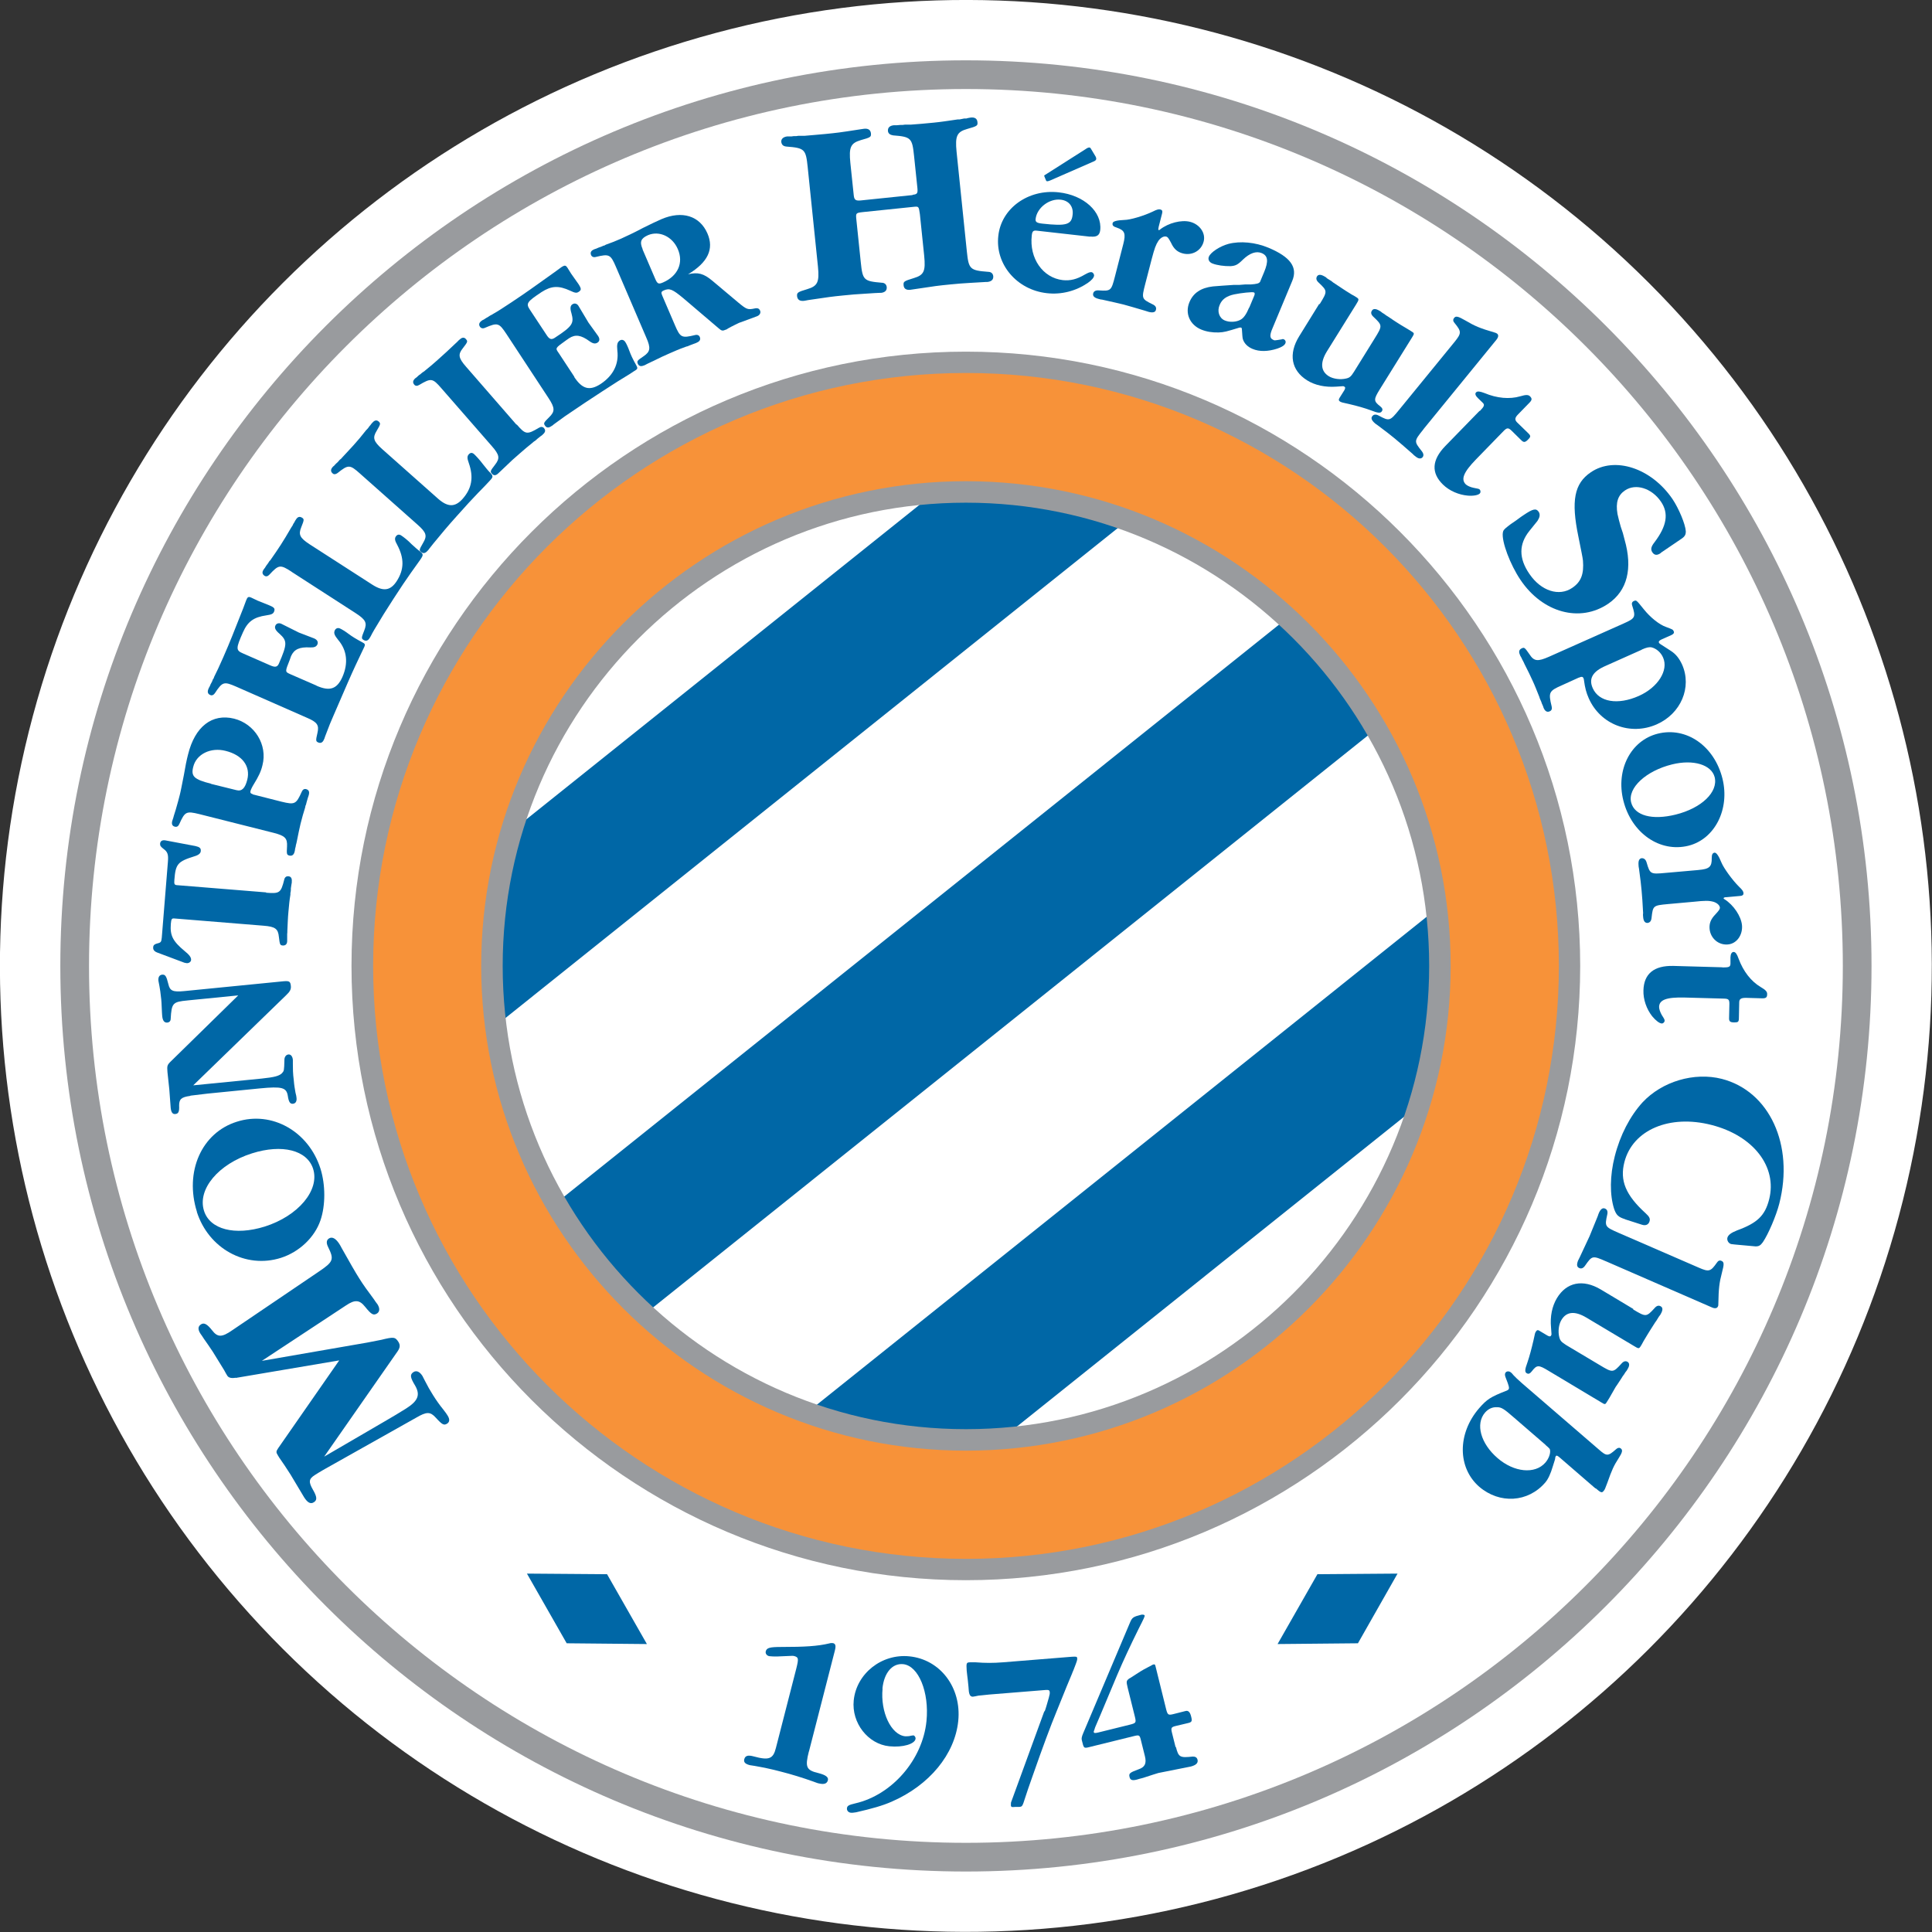 <?xml version="1.0" encoding="UTF-8"?>
<svg id="Calque_2" data-name="Calque 2" xmlns="http://www.w3.org/2000/svg" viewBox="0 0 125.87 125.87">
  <rect x="0" y="0" width="125.87" height="125.87" fill="#333333" stroke="none"/>
  <defs>
    <style>
      .cls-1 {
        fill: #0067a6;
      }

      .cls-1, .cls-2, .cls-3, .cls-4 {
        stroke-width: 0px;
      }

      .cls-2 {
        fill: #999b9e;
      }

      .cls-3 {
        fill: #fff;
      }

      .cls-4 {
        fill: #f79239;
      }
    </style>
  </defs>
  <g id="Calque_1-2" data-name="Calque 1">
    <g>
      <circle class="cls-3" cx="62.93" cy="62.93" r="62.93" transform="translate(-26.07 62.93) rotate(-45)"/>
      <g id="layer1">
        <g id="g3029">
          <path id="path1621" class="cls-3" d="M93.78,62.93c0,17.05-13.83,30.88-30.88,30.88s-30.88-13.83-30.88-30.88,13.83-30.88,30.88-30.88,30.88,13.83,30.88,30.88"/>
          <path id="path1623" class="cls-2" d="M31.31,62.93c0,17.41,14.17,31.58,31.59,31.58s31.57-14.17,31.57-31.58-14.16-31.58-31.57-31.58-31.59,14.17-31.59,31.58ZM32.72,62.93c0-16.64,13.54-30.18,30.18-30.18s30.18,13.54,30.18,30.18-13.54,30.18-30.18,30.18-30.18-13.54-30.18-30.18"/>
          <path id="path1625" class="cls-2" d="M3.93,62.93c0,32.53,26.46,59,59,59s59-26.47,59-59S95.46,3.93,62.93,3.93,3.93,30.4,3.93,62.93"/>
          <path id="path1627" class="cls-3" d="M5.8,62.93C5.8,31.43,31.43,5.8,62.93,5.8s57.13,25.63,57.13,57.13-25.63,57.13-57.13,57.13S5.8,94.44,5.8,62.93"/>
          <path id="path1629" class="cls-1" d="M49.34,93.75l13.62,2.67,31.34-25.08,1.27-14.59-46.24,37"/>
          <path id="path1631" class="cls-3" d="M95.17,56.23l-47.38,37.91,15.35,3.01,31.81-25.46,1.44-16.45-1.23.99h0ZM94.78,58.26c-.21,2.44-1.07,12.25-1.11,12.74-.44.35-30.4,24.32-30.88,24.71-.53-.1-9.67-1.89-11.9-2.33,2.1-1.68,41.62-33.3,43.88-35.11"/>
          <path id="path1633" class="cls-1" d="M93.79,45.03l-55.1,44.09-6.62-8.27,55.1-44.09,6.62,8.27"/>
          <path id="path1635" class="cls-3" d="M86.75,36.23l-55.62,44.51,7.46,9.32,56.15-44.93-7.46-9.32-.53.42h0ZM87.07,37.7c.68.86,5.09,6.37,5.78,7.23-1.02.81-53.02,42.43-54.05,43.25-.68-.86-5.09-6.37-5.78-7.23,1.02-.81,53.03-42.43,54.05-43.25"/>
          <path id="path1637" class="cls-1" d="M77.54,31.49c-4.6-1.79-9.02-3-12.27-3.75l-37.39,29.92.87.86v12.02l48.79-39.04"/>
          <path id="path1639" class="cls-3" d="M64.85,27.21l-37.98,30.39s.96.96,1.2,1.19v13.15l50.8-40.65-1.09-.42c-4.79-1.86-9.36-3.09-12.36-3.78l-.32-.08-.25.2h0ZM65.43,28.47c2.71.64,6.61,1.7,10.76,3.24-1.74,1.39-44.73,35.79-46.78,37.43v-10.9l-.53-.53c1.13-.9,36.05-28.84,36.55-29.24"/>
          <path id="path1641" class="cls-4" d="M24.14,62.93c0,21.39,17.4,38.79,38.79,38.79s38.78-17.4,38.78-38.79-17.4-38.79-38.78-38.79S24.14,41.54,24.14,62.93ZM32.56,62.93c0-16.75,13.62-30.38,30.38-30.38s30.38,13.62,30.38,30.38-13.63,30.38-30.38,30.38-30.38-13.62-30.38-30.38"/>
          <path id="path1643" class="cls-2" d="M31.35,62.93c0,17.41,14.17,31.58,31.58,31.58s31.58-14.17,31.58-31.58-14.17-31.58-31.58-31.58-31.58,14.17-31.58,31.58ZM32.75,62.93c0-16.64,13.54-30.18,30.18-30.18s30.18,13.54,30.18,30.18-13.54,30.18-30.18,30.18-30.18-13.54-30.18-30.18"/>
          <path id="path1645" class="cls-2" d="M22.9,62.93c0,22.07,17.96,40.02,40.03,40.02s40.02-17.96,40.02-40.02-17.96-40.02-40.02-40.02S22.9,40.86,22.9,62.93ZM24.31,62.93c0-21.3,17.32-38.63,38.63-38.63s38.62,17.33,38.62,38.63-17.32,38.63-38.62,38.63-38.63-17.33-38.63-38.63"/>
          <path id="path1647" class="cls-1" d="M15.35,89.76q-.41.07-.54-.13c-.03-.05-.14-.23-.21-.37-.3-.49-.48-.78-.74-1.2-.17-.25-.4-.6-.57-.83-.08-.14-.2-.29-.23-.34-.18-.28-.17-.48.04-.61.2-.13.41,0,.71.38.36.47.63.49,1.33,0l5.61-3.8c.98-.66,1.03-.8.62-1.63-.12-.25-.11-.44.07-.55.2-.12.43,0,.66.35.02.03.11.18.17.3.51.91.9,1.59,1.13,1.95.24.39.58.86.94,1.34.09.14.2.29.25.35.17.27.15.48-.02.6-.24.15-.37.08-.79-.44-.36-.45-.66-.47-1.24-.08l-5.48,3.61,6.86-1.19c.3-.06.6-.12.92-.18.81-.2.91-.19,1.12.14.12.2.11.36-.05.6l-4.79,6.87,4.05-2.36c.37-.21.83-.49,1.28-.77.79-.5.94-.89.6-1.49-.34-.56-.35-.73-.11-.89.19-.12.4-.03.58.25.03.05.11.21.18.35.14.28.32.6.51.9.22.35.44.66.67.94.12.15.24.32.28.39.15.24.14.42-.03.53-.21.13-.32.07-.73-.38-.37-.41-.6-.41-1.3,0l-5.87,3.3c-.15.08-.29.17-.48.28l-.24.15c-.39.25-.42.44-.12.96.27.47.28.67.06.81-.21.14-.41.03-.63-.31l-.89-1.49c-.19-.31-.59-.9-.74-1.11l-.09-.15c-.12-.19-.12-.25.03-.47l3.97-5.71-6.73,1.14"/>
          <path id="path1649" class="cls-1" d="M13.29,78.88c-.44-1.4.94-3.05,3.13-3.74,1.96-.62,3.59-.21,3.98,1.01.44,1.39-.97,3.07-3.15,3.76-1.95.61-3.58.19-3.96-1.03ZM12.82,78.94c.76,2.4,3.18,3.74,5.48,3.01,1.19-.38,2.2-1.33,2.58-2.45.33-.97.33-2.3,0-3.36-.77-2.43-3.17-3.79-5.45-3.06-2.3.72-3.42,3.26-2.6,5.87"/>
          <path id="path1651" class="cls-1" d="M12.21,65.18c-.96.09-1.03.17-1.09,1.2,0,.14-.09.23-.22.24-.19.02-.3-.12-.33-.41,0-.05-.02-.17-.02-.28-.02-.47-.03-.77-.07-1.03-.02-.19-.05-.44-.09-.64-.03-.15-.06-.3-.07-.37-.02-.24.07-.37.24-.39.21-.02.28.09.41.62.1.44.3.52,1.03.45l6.47-.64c.37-.03.45,0,.48.31.02.21-.05.36-.33.62l-6.03,5.85,4.45-.44c.86-.09,1.14-.17,1.33-.35.14-.16.14-.15.16-.88,0-.18.11-.33.26-.34.15-.02.27.12.29.35,0,.05,0,.16,0,.25,0,.33,0,.62.06,1.08.02.28.07.58.11.8.04.14.07.3.07.36.02.21-.06.35-.23.37-.19.02-.28-.11-.34-.52-.09-.54-.38-.62-1.82-.48l-3.42.34c-1.41.17-1.04.12-1.13.15-.58.08-.71.22-.71.63.02.41-.05.53-.25.55-.17.02-.27-.11-.3-.4l-.09-1.21-.12-1.12c-.03-.41-.03-.46.24-.72l4.37-4.28-3.32.33"/>
          <path id="path1653" class="cls-1" d="M17.33,58.16c.89.07.97.02,1.19-.86.03-.14.13-.22.25-.21.18,0,.26.13.24.34v.07c-.03.19-.02.08-.06.38v.11s-.01.1-.01.1l-.02.09v.11c-.06.35-.09.68-.13,1.13-.04.41-.04.68-.07,1.23v.09s-.01.11-.01.11v.12s0,.11,0,.11c0,.09,0,.18,0,.22,0,.21-.11.31-.29.3-.17-.02-.19-.04-.25-.56-.05-.53-.24-.67-1-.73l-5.79-.47c-.19-.02-.22.02-.25.35-.06.77.13,1.13.91,1.78.29.23.42.41.41.56,0,.13-.14.23-.28.22-.04,0-.1-.02-.16-.03l-1.76-.66c-.19-.07-.28-.18-.27-.33,0-.14.08-.21.22-.25.28-.07.31-.09.34-.39l.4-4.95c.04-.47-.02-.64-.28-.83-.18-.14-.24-.21-.23-.35.02-.17.14-.24.34-.21l1.96.37c.27.06.37.14.35.32,0,.15-.14.27-.42.35-1.09.34-1.22.5-1.3,1.54-.02.27,0,.33.19.34l5.8.47"/>
          <path id="path1655" class="cls-1" d="M13.75,51.06c-1.11-.28-1.32-.48-1.16-1.1.2-.83,1.14-1.29,2.11-1.04,1.09.27,1.63,1,1.41,1.88-.14.55-.35.77-.7.68l-1.66-.41h0ZM16.47,51.74c-.14-.04-.18-.09-.15-.21.03-.1.11-.27.21-.43.31-.5.48-.85.57-1.25.34-1.32-.5-2.69-1.85-3.03-1.43-.35-2.55.51-3,2.34-.08.3-.19.84-.27,1.33-.12.6-.21,1.09-.27,1.31-.07.27-.12.47-.26.95-.13.41-.15.48-.16.53-.03.08-.05.16-.07.21-.05.2,0,.33.18.37.12.03.22-.03.28-.17.37-.82.45-.86,1.31-.65l4.84,1.22c.74.19.9.35.87.89-.03.5-.02.54.15.59.18.04.29-.05.34-.24.01-.03.03-.12.04-.22l.03-.11.02-.12.03-.11.02-.09c.11-.54.16-.8.25-1.18.11-.42.19-.73.3-1.06l.02-.11.04-.09.02-.09.03-.11c.08-.29.05-.17.11-.36l.02-.07c.05-.2,0-.32-.18-.37-.12-.03-.22.03-.28.17-.37.82-.45.86-1.32.65l-1.89-.48"/>
          <path id="path1657" class="cls-1" d="M20.61,44.67c.88.39,1.35.22,1.7-.57.39-.89.3-1.73-.27-2.4-.25-.31-.31-.45-.23-.63.07-.14.2-.19.35-.12.11.05.33.18.54.34.21.16.48.33.91.56.17.08.19.15.13.28-.02.06-.12.24-.19.4-.22.46-.53,1.11-.9,1.96-.33.76-.78,1.79-.94,2.17-.24.54-.15.35-.53,1.32-.02.09-.06.17-.08.21-.08.19-.21.25-.37.18-.15-.07-.17-.11-.05-.61.12-.52,0-.71-.71-1.01l-4.57-2.01c-.81-.35-.9-.34-1.4.42-.08.12-.19.17-.3.12-.17-.07-.2-.21-.12-.4l.03-.07.04-.07.03-.06.04-.1.06-.11.05-.1.03-.09.06-.09.03-.09c.18-.35.32-.66.6-1.29.2-.46.44-1.02.58-1.38.94-2.37.66-1.65.9-2.3l.04-.09c.06-.15.14-.18.29-.11l.42.2.77.31c.34.14.38.22.3.42-.06.13-.16.18-.5.23-.82.12-1.21.4-1.52,1.1-.47,1.06-.47,1.18,0,1.38l1.78.78c.32.14.46.11.56-.12.55-1.27.55-1.48.04-1.94-.26-.22-.34-.38-.27-.53.06-.15.24-.2.41-.11l1.12.56.99.38c.21.09.28.23.22.39-.07.15-.2.21-.47.2-.7-.04-1.05.12-1.25.57l-.08.23c-.32.81-.32.78.05.95l1.7.74"/>
          <path id="path1659" class="cls-1" d="M19,37.25c-.74-.48-.84-.47-1.45.19-.1.11-.22.14-.32.07-.15-.1-.17-.24-.05-.41,0,0,.03-.05.09-.12l.04-.07.06-.09.07-.09.06-.09.05-.08.07-.07.06-.09c.19-.27.39-.56.61-.9.25-.39.38-.61.66-1.09l.05-.08.06-.09.05-.11.06-.09c.04-.09.09-.16.11-.19.11-.18.24-.22.4-.12.14.09.14.14-.05.61-.2.49-.1.7.54,1.12l4.1,2.64c.71.45,1.17.38,1.57-.23.5-.77.5-1.5.04-2.37-.16-.28-.18-.42-.09-.55.09-.13.21-.15.34-.07.17.11.44.32.68.57.21.19.38.35.55.47.21.17.22.23.09.44l-.08.12c-.24.34-.21.3-.62.87-.31.44-.63.91-1.12,1.67-.46.71-.83,1.3-1.23,1.98-.15.25-.19.34-.21.38-.04.08-.08.15-.11.19-.11.18-.24.22-.4.12-.14-.09-.14-.14.05-.61.2-.5.1-.7-.54-1.12l-4.2-2.71"/>
          <path id="path1661" class="cls-1" d="M23.45,30.85c-.66-.59-.76-.59-1.46-.03-.12.09-.24.1-.32.02-.14-.12-.13-.26,0-.41,0,0,.04-.05.11-.1l.05-.06.08-.08.09-.08.07-.08.07-.08.08-.06.07-.08c.22-.24.47-.5.74-.8.31-.34.47-.54.82-.98l.07-.07.07-.08.07-.1.07-.08c.06-.08.11-.15.14-.17.14-.16.28-.18.41-.06.12.12.12.16-.14.6-.28.45-.21.68.36,1.19l3.65,3.24c.63.55,1.1.55,1.59,0,.6-.68.73-1.4.4-2.34-.11-.3-.11-.44,0-.56.11-.12.22-.12.34-.02.14.13.38.39.59.67.18.22.32.41.47.55.18.19.19.27.03.45l-.1.11c-.28.3-.25.27-.74.77-.38.39-.76.81-1.36,1.48-.57.63-1.01,1.16-1.52,1.78-.18.22-.24.31-.27.34-.05.07-.1.14-.14.17-.14.15-.27.18-.41.06-.13-.11-.12-.15.14-.6.27-.45.21-.67-.37-1.18l-3.74-3.32"/>
          <path id="path1663" class="cls-1" d="M33.66,27.65c.58.67.67.68,1.45.22.13-.08.25-.07.33.02.12.14.09.27-.07.41l-.05.05c-.16.12-.07.04-.3.23l-.08.07-.08.07-.08.05-.08.07c-.25.2-.54.44-.81.68-.46.4-.48.41-1.28,1.18-.07.07-.13.12-.16.15-.15.14-.29.15-.41,0-.11-.13-.1-.17.21-.57.33-.42.3-.64-.21-1.22l-3.28-3.76c-.58-.67-.67-.68-1.45-.22-.13.08-.25.07-.32-.02-.12-.14-.09-.27.06-.41,0,0,.05-.04.12-.09l.05-.05.08-.07.1-.07.08-.07.08-.06.08-.05.08-.07c.24-.19.54-.44.78-.66q.48-.42,1.3-1.2c.07-.08.13-.13.16-.15.15-.14.3-.15.41,0,.11.13.1.17-.21.57-.33.41-.3.64.21,1.22l3.28,3.77"/>
          <path id="path1665" class="cls-1" d="M37.41,24.56c.53.8,1.01.92,1.73.45.81-.54,1.19-1.29,1.08-2.17-.04-.4,0-.54.15-.65.13-.09.27-.05.36.08.07.1.18.33.27.58.09.25.22.54.46.96.09.16.08.23-.05.31-.05.03-.23.14-.37.24-.44.26-1.04.64-1.82,1.15-.69.45-1.63,1.07-1.97,1.31-.49.32-.31.21-1.16.82-.07.07-.14.11-.18.13-.17.12-.31.11-.41-.05-.09-.14-.09-.18.28-.54.38-.37.38-.6-.04-1.24l-2.74-4.17c-.49-.74-.57-.77-1.41-.41-.13.06-.25.03-.32-.07-.1-.15-.05-.28.12-.4l.06-.04.07-.03.06-.04.09-.06.11-.06.09-.06.08-.05.1-.05.08-.05c.34-.19.62-.38,1.2-.76.42-.28.92-.62,1.23-.84,2.08-1.48,1.45-1.03,2.01-1.44l.08-.05c.14-.08.22-.07.31.07l.25.4.48.68c.2.31.19.39,0,.51-.12.08-.23.07-.54-.08-.76-.35-1.23-.32-1.87.09-.96.64-1.03.74-.75,1.16l1.07,1.62c.19.3.32.34.54.2,1.16-.76,1.27-.94,1.09-1.6-.1-.32-.08-.5.07-.59.14-.09.31-.04.4.13l.64,1.07.62.86c.13.19.11.35-.03.44-.14.09-.28.08-.51-.08-.57-.42-.94-.47-1.35-.2l-.2.14c-.71.51-.7.49-.47.82l1.02,1.55"/>
          <path id="path1667" class="cls-1" d="M41.87,16.24c-.21-.49-.12-.71.35-.92.73-.31,1.59.09,1.94.91.39.9,0,1.75-.96,2.17-.3.13-.37.1-.52-.25l-.82-1.91h0ZM39.42,15.98l-.11.03-.09.04-.1.04-.12.04-.09.04-.07.03c-.08.02-.14.05-.14.05-.19.08-.26.2-.19.37.05.11.16.16.31.12.87-.21.96-.17,1.31.65l1.97,4.59c.31.7.27.93-.17,1.23-.42.28-.44.32-.38.48.07.17.21.2.4.12.03,0,.11-.05.19-.09l.1-.05.11-.05.1-.05.09-.04c.48-.24.72-.35,1.04-.49.41-.18.68-.3,1.03-.42l.1-.04.09-.02.09-.04.1-.04c.28-.11.17-.06.35-.13l.06-.03c.19-.08.26-.2.19-.37-.05-.11-.16-.16-.31-.12-.87.21-.96.17-1.31-.65l-.82-1.91c-.09-.21-.08-.27.1-.35.37-.16.56-.08,1.27.51l2.29,1.95c.2.18.27.19.47.1.03,0,.09-.03.15-.08.12-.07.28-.15.48-.25.17-.08.28-.14.31-.14l1.11-.41c.17-.07.25-.22.19-.36-.06-.14-.16-.19-.37-.14-.43.09-.51.06-1.04-.38l-1.69-1.42c-.58-.49-.96-.58-1.59-.43,1.29-.78,1.7-1.64,1.26-2.66-.5-1.15-1.65-1.51-3-.93-.3.13-.74.34-1.2.57-.58.31-1.12.56-1.43.7-.39.17-.59.25-.96.38l-.09.04"/>
          <path id="path1669" class="cls-1" d="M59.46,12.69c.3-.03.34-.1.31-.43l-.22-2.11c-.12-1.15-.19-1.24-1.36-1.33-.19-.03-.32-.11-.34-.28-.02-.22.11-.35.38-.38,0,0,.08,0,.19,0l.24-.02h.14l.16-.02h.12s.13,0,.13,0h.13c.46-.03.87-.07,1.5-.13.5-.05.87-.11,1.56-.21h.12s.15-.03.15-.03l.15-.03h.14c.12-.04.24-.05.28-.06.27-.03.42.07.44.29.03.24-.02.27-.66.45-.68.19-.8.46-.7,1.48l.67,6.5c.12,1.15.19,1.24,1.39,1.33.19,0,.31.11.33.28.02.22-.11.35-.38.38h-.09c-.25.01-.28.02-1.03.06-.38.02-.9.06-1.28.1-.9.09-.89.09-2.35.31-.11.02-.22.03-.27.04-.27.03-.42-.07-.44-.29-.02-.24,0-.27.66-.47.67-.2.78-.45.68-1.46l-.28-2.71c-.07-.49-.08-.5-.35-.48l-3.38.35c-.44.05-.45.07-.41.47l.29,2.8c.12,1.16.19,1.23,1.36,1.33.19,0,.31.11.33.28.02.22-.11.35-.37.38h-.1c-.25.01-.27.01-1.01.06-.41.02-.89.06-1.36.11-.79.08-.85.09-2.27.3-.13.03-.24.04-.28.05-.27.03-.42-.07-.45-.29-.02-.24.02-.28.66-.47.67-.2.8-.45.7-1.46l-.67-6.5c-.12-1.15-.19-1.24-1.38-1.33-.21-.02-.31-.11-.34-.3-.02-.19.13-.33.38-.36,0,0,.08,0,.19,0h.09s.14-.02.14-.02h.16l.14-.02h.13s.12,0,.12,0h.15c.41-.04.9-.07,1.37-.12.79-.08.84-.08,2.25-.3.11-.02.22-.03.27-.04.27-.03.42.07.45.29.02.24,0,.27-.66.45-.67.2-.78.47-.68,1.48l.22,2.1c.03.31.12.38.45.35l3.38-.35"/>
          <path id="path1671" class="cls-1" d="M69.11,13.01c.53.06.84.45.77.99-.07.64-.41.74-1.96.57-.38-.04-.47-.11-.45-.3.08-.73.89-1.35,1.64-1.26ZM71.02,15.41c.44.05.62-.08.66-.42.13-1.19-1.06-2.28-2.71-2.46-1.98-.22-3.74,1.04-3.93,2.84-.21,1.84,1.2,3.51,3.16,3.73.95.11,1.89-.14,2.66-.66.26-.18.41-.35.42-.49,0-.11-.09-.22-.19-.22-.1,0-.18.03-.4.15-.54.32-.96.42-1.45.37-1.3-.15-2.19-1.42-2.02-2.91.03-.28.1-.34.34-.31l3.46.39h0ZM68.13,11.73c.05.07.06.08.09.08.03,0,.08,0,.24-.07l2.72-1.19c.16-.06.23-.11.24-.19,0-.03,0-.08-.04-.16l-.27-.45c-.07-.12-.07-.13-.14-.14-.05,0-.13.02-.25.11l-2.5,1.59c-.19.12-.19.11-.19.15t.05.13l.06.14"/>
          <path id="path1673" class="cls-1" d="M73.18,15.91c.18-.7.1-.9-.42-1.08-.23-.07-.31-.15-.27-.3q.04-.17.75-.2c.4,0,1.31-.28,1.85-.54.3-.15.4-.17.52-.14.11.03.14.11.1.26l-.22.86c-.03.15-.04.21,0,.22,0,0,.06,0,.09-.04.55-.43,1.39-.64,1.95-.5.63.16,1.03.73.89,1.28-.15.6-.75.94-1.36.78-.35-.09-.58-.29-.76-.68-.16-.3-.22-.4-.34-.42-.15-.03-.35.08-.49.28-.17.26-.25.48-.44,1.2l-.42,1.62c-.24.94-.24.96.47,1.31.2.09.27.21.23.36-.03.16-.19.21-.47.14-.03-.01-.14-.04-.22-.07-.6-.18-1.13-.33-1.42-.41-.26-.06-.83-.2-1.4-.32-.09,0-.19-.04-.24-.05-.27-.07-.38-.19-.34-.35.03-.14.16-.22.38-.2.78.05.8.02,1.04-.91l.54-2.1"/>
          <path id="path1675" class="cls-1" d="M81.38,20.04c-.18.43-.35.67-.54.78-.29.17-.73.19-1.04.06-.37-.15-.52-.6-.34-1.01.15-.37.44-.58.94-.69.48-.1,1.18-.17,1.29-.13.06.02.07.09.03.2l-.33.79h0ZM82.07,18.38q-.05.12-.57.15h-.36s-.38.03-.38.03h-.36c-.59.04-1.04.07-1.38.1-.77.09-1.28.42-1.53,1.03-.3.72.02,1.47.77,1.78.34.14.71.2,1.13.19.39-.02.48-.05,1.37-.32.04,0,.07,0,.09,0,.03,0,.06.05.06.12l.03.42c0,.07.02.15.03.21.09.28.3.5.63.64.45.19,1.01.18,1.62-.02.3-.1.47-.22.52-.34.05-.11,0-.22-.09-.26-.03-.02-.1-.03-.15,0-.5.08-.45.08-.57.02-.21-.1-.22-.3-.02-.76l1.28-3.07c.37-.89-.12-1.56-1.55-2.16-.86-.36-1.84-.45-2.61-.25-.55.15-1.15.54-1.27.83-.08.18.02.37.24.45.28.11.76.18,1.17.17.32-.02.47-.09.81-.43.44-.42.86-.57,1.22-.42.41.17.45.53.16,1.23l-.28.67"/>
          <path id="path1677" class="cls-1" d="M85.98,19.81c.51-.83.51-.85-.06-1.39-.17-.15-.19-.28-.12-.41.09-.14.25-.14.49,0,.02,0,.11.06.19.14l.26.16.11.09c.37.24.66.44.8.53l.4.25c.12.06.3.17.31.18.19.12.19.15,0,.46l-1.91,3.07c-.45.73-.41,1.29.12,1.62.29.18.76.24,1.13.15.23-.05.32-.13.52-.45l1.34-2.16c.51-.82.51-.85-.06-1.39-.17-.15-.21-.29-.12-.42.08-.14.25-.14.48,0,.02,0,.12.07.2.14l.13.08.12.09.13.08c.3.2.54.37.57.38.17.11.33.21.69.42l.29.18c.15.09.16.13.02.35l-2.12,3.41c-.4.65-.41.76.03,1.1.15.12.18.22.11.32-.08.14-.24.13-.7-.05-.4-.15-.89-.29-1.45-.42-.44-.09-.48-.11-.56-.15-.12-.07-.12-.14-.03-.28l.29-.46c.07-.12.08-.21,0-.24-.06-.04,0-.04-.52,0-.73.05-1.39-.09-1.9-.41-1.04-.65-1.23-1.72-.52-2.87l1.3-2.1"/>
          <path id="path1679" class="cls-1" d="M92.73,27.98c-.61.76-.61.77-.12,1.39.14.17.16.31.07.42-.11.12-.27.11-.48-.07-.03-.02-.12-.09-.18-.16-.47-.42-.89-.77-1.15-.99-.18-.15-.66-.53-1.11-.86-.08-.05-.17-.12-.19-.14-.21-.18-.27-.34-.16-.46.09-.12.24-.13.42-.03.69.37.72.36,1.33-.39l3.61-4.42c.45-.56.45-.67,0-1.22-.11-.12-.12-.23-.03-.34.11-.14.26-.1.73.17.61.36.93.5,1.89.78.09.02.14.05.18.08.11.09.08.24-.06.41l-4.74,5.81"/>
          <path id="path1681" class="cls-1" d="M96.41,26.78c.3-.31.33-.41.18-.55l-.3-.29c-.17-.16-.21-.3-.12-.38.09-.09.26-.06.55.05.81.34,1.63.41,2.32.21.37-.11.53-.11.64,0,.14.14.14.24-.04.42l-.73.75c-.22.22-.24.36-.07.53l.7.68c.2.19.2.25.02.43-.19.2-.29.21-.45.05l-.64-.63c-.2-.19-.29-.19-.5.02l-1.79,1.84c-.83.85-1.02,1.32-.68,1.65.1.09.3.18.5.22.33.06.36.07.41.12.06.07.06.19,0,.25-.11.11-.41.17-.78.14-.59-.05-1.2-.31-1.62-.72-.78-.76-.73-1.6.15-2.51l2.24-2.3"/>
          <path id="path1683" class="cls-1" d="M108.2,36.03c-.24.17-.42.15-.55-.05-.12-.18-.09-.36.14-.65.81-1.07.94-1.89.42-2.65-.6-.88-1.65-1.2-2.34-.73-.46.31-.62.78-.49,1.54.03.14.06.25.09.38l.12.44.14.42.11.42c.54,1.89.18,3.33-1.06,4.18-1.84,1.25-4.27.6-5.72-1.55-.67-.99-1.24-2.5-1.15-3.08.02-.14.08-.22.34-.42.11-.09.18-.14.52-.37.27-.2.42-.31.49-.35.62-.42.82-.46.99-.21.09.15.08.33-.06.54-.04.08.13-.15-.55.7-.69.86-.7,1.78,0,2.8.76,1.12,1.94,1.49,2.79.91.58-.39.77-.9.7-1.78-.03-.25-.09-.52-.3-1.57-.48-2.32-.27-3.45.81-4.18,1.55-1.06,3.94-.28,5.32,1.74.41.61.84,1.63.87,2.1,0,.22-.05.34-.31.51l-1.31.89"/>
          <path id="path1685" class="cls-1" d="M106.96,42.32c.31-.14.5-.18.66-.14.3.08.59.33.73.66.37.83-.34,1.95-1.58,2.5-1.37.61-2.6.4-3-.5-.28-.62-.02-1.09.84-1.46l2.35-1.05ZM102.86,44.15c.18-.08.26-.07.3.03.02.04.03.06.03.1.08.57.15.83.32,1.22.76,1.71,2.71,2.45,4.43,1.69,1.58-.7,2.3-2.42,1.65-3.89-.19-.41-.41-.69-.74-.9-.78-.5-.74-.47-.77-.53-.03-.08.02-.14.19-.22l.63-.28c.14-.07.19-.14.14-.25-.05-.11-.09-.12-.49-.27-.44-.15-1.03-.62-1.46-1.16-.5-.62-.48-.6-.65-.53-.12.05-.15.17-.1.3.24.75.2.82-.56,1.16l-4.87,2.17c-.73.32-.97.3-1.27-.17-.3-.43-.33-.46-.5-.38-.17.08-.21.22-.12.41,0,.03.05.12.1.2l.05.11.06.11.05.1.04.09c.26.52.37.73.53,1.09.15.32.27.64.4.96l.04.1.03.1.04.09.05.11.04.12.05.11.03.07c.02.08.05.14.05.14.09.19.22.27.39.19.12-.05.16-.17.12-.32-.22-.91-.18-1,.66-1.37l1.1-.5"/>
          <path id="path1687" class="cls-1" d="M111.71,50.63c.24.97-.85,2.02-2.54,2.44-1.53.38-2.68.07-2.9-.79-.24-.94.96-2.06,2.67-2.48,1.38-.34,2.56.02,2.77.83h0ZM112.22,50.73c-.53-2.13-2.35-3.4-4.22-2.93-1.75.44-2.74,2.34-2.24,4.35.53,2.13,2.38,3.41,4.24,2.95,1.72-.43,2.71-2.38,2.22-4.37"/>
          <path id="path1689" class="cls-1" d="M110.65,56.68c.72-.06.88-.21.87-.77,0-.24.05-.34.19-.36q.18,0,.44.64c.15.37.71,1.14,1.13,1.56.24.23.3.32.31.44,0,.11-.06.17-.21.18l-.88.08c-.15,0-.21.03-.21.08,0,0,.03.05.07.06.59.38,1.07,1.1,1.13,1.68.06.64-.34,1.21-.91,1.26-.61.06-1.14-.39-1.2-1.01-.03-.37.08-.64.38-.95.23-.25.3-.34.29-.45-.02-.15-.19-.3-.42-.37-.3-.08-.54-.08-1.29,0l-1.67.15c-.97.09-.98.1-1.07.89-.02.22-.11.32-.27.34-.16,0-.26-.12-.28-.4,0-.03-.02-.15,0-.24-.03-.61-.07-1.17-.1-1.47-.02-.27-.09-.86-.17-1.43-.02-.08-.03-.19-.03-.24-.02-.28.05-.42.21-.44.15,0,.26.08.32.29.22.75.25.76,1.22.67l2.16-.19"/>
          <path id="path1691" class="cls-1" d="M112.21,63.03c.43,0,.52-.03.53-.24v-.42c.01-.22.08-.35.21-.35.12,0,.22.15.32.44.31.83.81,1.47,1.43,1.84.34.2.44.31.43.48,0,.2-.08.27-.34.26l-1.04-.03c-.32,0-.44.07-.44.3l-.02.99c0,.28-.05.31-.3.31-.28,0-.35-.07-.34-.3l.02-.9c0-.28-.05-.34-.34-.35l-2.57-.07c-1.19-.03-1.66.15-1.67.61,0,.14.07.34.17.52.18.28.19.31.19.38,0,.09-.09.18-.18.18-.15,0-.4-.19-.63-.47-.37-.47-.59-1.1-.57-1.69.03-1.08.69-1.62,1.95-1.59l3.2.09"/>
          <path id="path1693" class="cls-1" d="M105.87,79.43c-.44-.14-.57-.27-.71-.67-.29-.91-.28-2.17.04-3.42.35-1.39,1-2.63,1.81-3.52,1.27-1.36,3.36-1.99,5.17-1.53,3.1.8,4.72,4.3,3.74,8.13-.2.78-.71,1.98-1.07,2.51-.16.22-.27.28-.5.27l-1.32-.12c-.13-.02-.21-.02-.25-.03-.17-.05-.28-.24-.24-.41.05-.18.23-.32.63-.48,1.32-.48,1.82-.96,2.09-2.02.54-2.12-1.02-4.15-3.76-4.85-2.73-.7-5.13.32-5.67,2.42-.31,1.2.08,2.15,1.39,3.34.23.21.3.34.25.51-.06.23-.26.31-.5.23l-1.09-.35"/>
          <path id="path1695" class="cls-1" d="M104.64,82.18c-.89-.39-.91-.38-1.36.26-.12.18-.25.24-.4.17-.15-.07-.17-.22-.07-.48.02-.03.07-.14.11-.22.27-.57.5-1.06.64-1.37.09-.21.32-.78.53-1.3.02-.08.07-.19.08-.22.11-.25.25-.35.4-.28.14.06.19.19.14.4-.17.77-.15.79.74,1.18l5.23,2.27c.66.29.77.25,1.17-.32.09-.14.19-.18.31-.12.17.07.17.22.03.74-.18.69-.22,1.03-.24,2.04,0,.08,0,.15-.03.19-.05.12-.2.15-.41.05l-6.89-3"/>
          <path id="path1697" class="cls-1" d="M106.4,85.31c.83.5.86.5,1.39-.08.14-.17.28-.2.41-.12.14.08.14.25,0,.49,0,.02-.07.11-.13.19l-.16.26-.08.11c-.24.38-.43.67-.51.81l-.24.4c-.06.13-.17.3-.18.32-.12.19-.14.19-.45,0l-3.1-1.85c-.74-.44-1.29-.4-1.62.15-.18.29-.24.76-.14,1.14.06.22.14.31.46.51l2.18,1.3c.83.5.86.5,1.39-.08.15-.18.28-.21.41-.14.14.09.15.25,0,.49,0,.02-.07.12-.14.2l-.08.13-.09.12-.08.13c-.2.31-.36.55-.38.57-.1.18-.2.34-.4.7l-.18.29c-.09.15-.12.17-.35.02l-3.44-2.06c-.66-.4-.76-.4-1.1.04-.12.15-.21.18-.32.12-.14-.08-.13-.24.04-.7.14-.41.27-.9.4-1.46.09-.43.1-.48.15-.55.07-.12.14-.13.28-.03l.47.28c.12.07.21.08.24,0,.04-.07.04,0,0-.52-.07-.73.07-1.39.38-1.91.63-1.05,1.7-1.26,2.86-.57l2.12,1.27"/>
          <path id="path1699" class="cls-1" d="M100.69,94.14c.27.23.29.25.3.37.02.22-.1.54-.31.78-.67.77-2.04.64-3.12-.3-1.09-.94-1.45-2.22-.81-2.96.21-.24.48-.37.79-.35.28,0,.45.11,1.09.67l2.06,1.78h0ZM103.97,96.97c.32.28.4.31.51.16.08-.09.09-.14.24-.53.3-.85.42-1.11.73-1.59.24-.37.28-.53.16-.63-.09-.08-.2-.08-.35.06-.5.44-.59.44-1.09,0l-5.02-4.33c-.25-.22-.45-.41-.54-.51-.07-.08-.12-.15-.17-.18-.11-.1-.27-.1-.35,0-.06.08-.06.18.02.37.19.48.24.65.17.73-.02.03-.07.06-.12.08-1.06.41-1.29.57-1.79,1.14-1.43,1.65-1.42,3.88,0,5.12,1.33,1.14,3.18,1.03,4.3-.27q.28-.32.5-1.07c.08-.27.15-.45.15-.5,0-.07.02-.13.06-.17q.05-.06.25.12l2.3,1.99"/>
          <path id="path1701" class="cls-1" d="M52.7,114.1c-.26,1.03-.18,1.23.63,1.42.5.13.67.28.6.49-.07.2-.25.26-.58.18-.05,0-.22-.07-.36-.12-.7-.25-1.41-.47-2.12-.65-.63-.17-1.19-.28-1.7-.37-.13-.02-.28-.04-.32-.05-.31-.08-.41-.2-.36-.39.06-.23.25-.28.61-.18,1,.27,1.27.17,1.45-.55l1.33-5.18c.16-.64.14-.72-.11-.8-.07-.02-.13-.03-.2-.02l-.94.04c-.21,0-.38,0-.51-.02-.17-.03-.27-.18-.23-.32.06-.23.28-.28,1.02-.28,1.51,0,2.36-.05,3.11-.23.1-.03.19-.03.25-.02.17.04.2.18.12.49l-1.69,6.58"/>
          <path id="path1703" class="cls-1" d="M57.5,110.01c-.15,1.52.55,3.02,1.48,3.11.11,0,.25,0,.38-.04.05,0,.11-.02.14-.02.08,0,.16.12.15.21-.03.35-.83.59-1.71.5-1.39-.14-2.47-1.52-2.32-2.99.18-1.75,1.82-3.05,3.62-2.87,2.02.2,3.41,2.04,3.19,4.21-.22,2.17-1.88,4.19-4.34,5.26-.59.26-1.3.46-2.31.69-.14.02-.25.04-.35.03-.16-.02-.27-.14-.25-.3.02-.15.11-.21.54-.31,2.4-.55,4.39-2.85,4.64-5.36.19-1.89-.52-3.61-1.52-3.71-.71-.07-1.25.57-1.35,1.6"/>
          <path id="path1705" class="cls-1" d="M68.06,111.5c.05-.12.19-.6.27-.89.06-.22.07-.28.06-.37,0-.11-.06-.15-.24-.14l-3.71.3c-.35.03-.6.07-.69.07-.17.03-.31.07-.37.07-.17,0-.25-.13-.27-.47,0-.02-.02-.28-.06-.63-.02-.12-.05-.44-.07-.6-.03-.5-.02-.53.21-.54.08,0,.24,0,.38,0,.63.05,1.13.05,1.77,0l4.46-.36c.32-.02.37-.02.38.1,0,.12.02.09-.24.76-.07.15-.09.22-.09.22l-.35.84-.34.84-.34.84c-.36.87-.89,2.29-1.54,4.15-.22.63-.4,1.13-.49,1.43-.18.57-.19.58-.38.6h-.16c-.06,0-.09,0-.09,0-.25.02-.27.02-.3-.08,0,0,0-.02,0-.07,0-.06,0-.15.03-.2l2.15-5.89"/>
          <path id="path1707" class="cls-1" d="M76.61,113.81c.17.68.26.72,1.1.63.16,0,.27.05.31.21.05.21-.1.35-.44.44l-2.11.42c-.08.02-.45.14-1,.32-.14.03-.33.09-.4.11-.3.08-.44.03-.48-.17-.06-.23.02-.29.59-.5.41-.14.53-.38.41-.86l-.25-1c-.09-.38-.11-.39-.48-.3l-2.76.68c-.51.13-.48.15-.62-.42-.03-.11,0-.24.09-.45l3.05-7.21c.14-.33.21-.38.73-.51.1-.02.2,0,.22.04.03.05-.05.21-.38.86-.55,1.11-1.01,2.1-1.39,2.99l-1.12,2.67c-.4.93-.32.74-.37.9-.05.14-.06.15-.05.19.02.07.09.07.3.02l2.06-.51c.39-.1.41-.13.32-.51l-.47-1.89c-.1-.42-.09-.45.08-.59.02-.02.05-.03.07-.04.77-.49.66-.44,1.17-.71.14-.06.22-.12.28-.15.03-.02.05-.02.08-.03.08-.02.11,0,.14.15l.69,2.79c.09.34.14.37.44.3l.83-.21q.25-.06.35.35c.08.31.06.38-.21.44l-.8.19c-.28.07-.31.12-.24.42l.24.96"/>
          <path id="path1709" class="cls-1" d="M42.14,107.11l-5.22-.05-2.59-4.54,5.22.04,2.59,4.54"/>
          <path id="path1711" class="cls-1" d="M83.24,107.11l5.23-.05,2.58-4.54-5.22.04-2.59,4.54"/>
        </g>
      </g>
    </g>
  </g>
</svg>